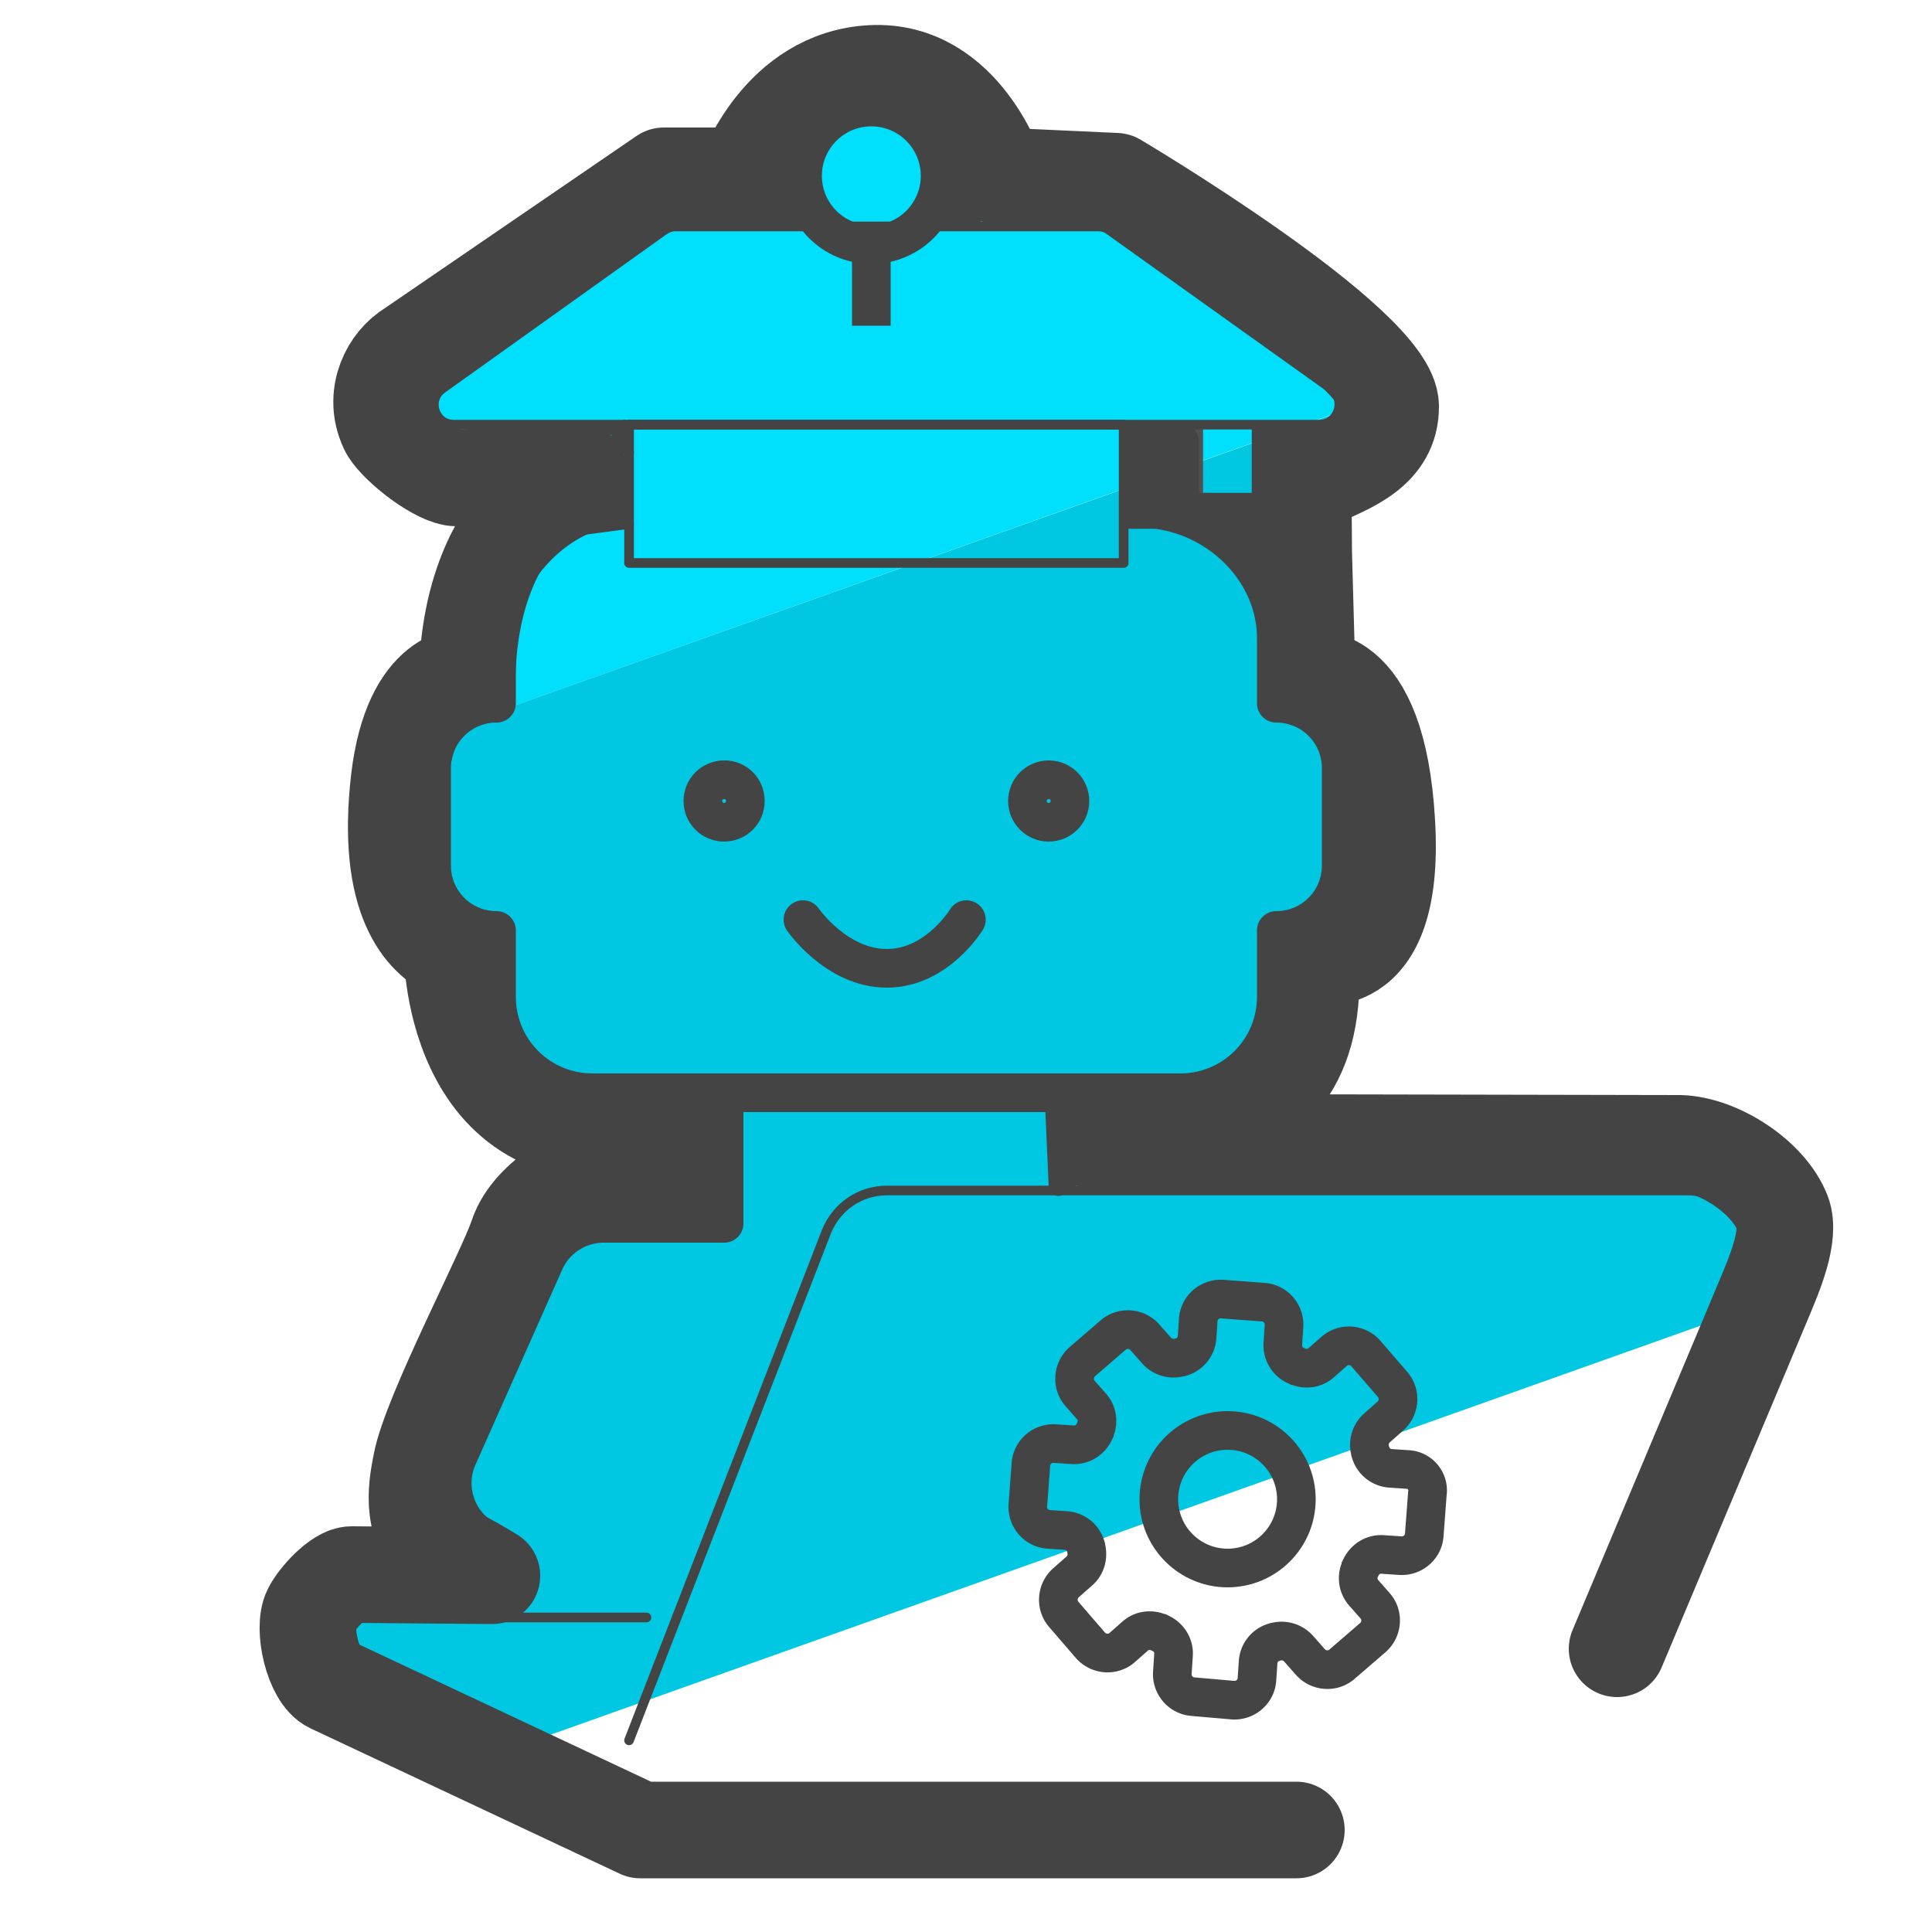 <svg xmlns="http://www.w3.org/2000/svg" id="Layer_1" x="0" y="0" version="1.1" viewBox="0 0 50 50" xml:space="preserve"><style>.st2,.st3{stroke-linecap:round;stroke-linejoin:round}.st2{fill:none;stroke:#444;stroke-miterlimit:10}.st3{stroke-width:.25}.st3,.st5{fill:none;stroke:#444;stroke-miterlimit:10}</style><path fill="#00dffc" d="M26.42 4.55c-1.02-.27-.19-2.02-1.27-2.02s-2.2-.14-3.2.21c-18.51 6.62-7.89 9.35-9.77 13.76-.35.81-.93 2.49-.1 2.2l23.85-8.49C32.35 7.23 30 5.5 26.42 4.55z"/><path fill="#00c8e2" d="M35.92 10.22l-25.73 9.15c-.3 1.54 3.93 8.7 3.93 10.32 0 7.71-6.14 10.63-5.87 13.56l4.07 2.33 33.85-12.04-.56-3.41c-.77-.25-12.8-.37-12.54-1.14.47-1.38 1.63-2.68 1.63-3.92.01-7.72-.95-10.75 1.22-14.85z"/><path d="M19.29 20.73c0 .31-.25.55-.55.55-.31 0-.55-.25-.55-.55 0-.31.25-.55.55-.55.3-.01.55.24.55.55z" class="st2"/><circle cx="27.14" cy="20.73" r=".55" class="st2"/><path d="M15.87 13.16c-1.22 0-3.02 1.51-3.02 3.36v1.68c-.93 0-1.68.75-1.68 1.68v2.52c0 .93.75 1.68 1.68 1.68v1.72a2.48 2.48 0 002.48 2.48h15.22a2.48 2.48 0 002.48-2.48v-1.72c.93 0 1.68-.75 1.68-1.68v-2.52c0-.93-.75-1.68-1.68-1.68v-1.68c0-1.86-1.67-3.36-3.52-3.36M12.69 39.91a1.674 1.674 0 01-.84-2.21l2.24-5.04c.27-.61.87-1 1.54-1h3.11V28.3" class="st2"/><path d="M33.55 46.78H16.77l-7.56-3.36s-.85-.54-.58-1.05.63-.51.63-.51h7.47" class="st3"/><path d="M16.28 45.04l5.11-13.17c.26-.64.87-1.06 1.56-1.06h20.71c1.2 0 2.02 1.23 1.55 2.33l-3.82 9.06M16.28 10.99h12.8v3.58h-12.8z" class="st3"/><path fill="none" stroke="#505050" stroke-linecap="round" stroke-linejoin="round" stroke-miterlimit="10" stroke-width=".25" d="M31.01 11.02v2.14"/><path d="M34.15 10.99H11.74c-.5 0-.7-.64-.3-.93l5.74-4.1c.09-.06.19-.1.3-.1h10.94c.11 0 .21.03.3.1l5.74 4.1c.39.29.18.93-.31.93z" class="st3"/><path d="M20.78 23.8s.87 1.26 2.17 1.26c1.3 0 2.06-1.26 2.06-1.26" class="st2"/><path id="XMLID_845_" d="M36.43 38.03l-.45-.03a.579.579 0 01-.51-.41v-.01a.59.59 0 01.17-.63l.34-.3c.24-.21.27-.58.06-.82l-.69-.8a.584.584 0 00-.82-.06l-.34.3c-.18.16-.44.18-.65.07h-.01a.581.581 0 01-.33-.57l.03-.45c.02-.32-.22-.6-.54-.62l-1.06-.08c-.32-.02-.6.22-.62.54l-.03.45c-.02.24-.18.44-.41.51h-.01a.59.59 0 01-.63-.17l-.3-.34a.584.584 0 00-.82-.06l-.8.69c-.24.21-.27.58-.06.82l.3.34c.16.18.18.44.07.65v.01c-.11.22-.33.35-.57.33l-.45-.03c-.32-.02-.6.22-.62.54l-.08 1.06c-.02.32.22.6.54.62l.45.03c.24.02.44.18.51.41v.01c.07.23.01.48-.17.63l-.34.3c-.24.21-.27.58-.06.82l.69.8c.21.24.58.27.82.06l.34-.3c.18-.16.44-.18.65-.07h.01c.22.11.35.33.33.57l-.03.45c-.02.32.22.6.54.62l1.03.09c.32.02.6-.22.62-.54l.03-.45c.02-.24.18-.44.41-.51h.01a.59.59 0 01.63.17l.3.34c.21.24.58.27.82.06l.8-.69c.24-.21.27-.58.06-.82l-.3-.34a.575.575 0 01-.07-.65v-.01c.11-.22.33-.35.57-.33l.45.03c.32.02.6-.22.62-.54l.08-1.06a.544.544 0 00-.51-.63z" class="st5"/><circle id="XMLID_841_" cx="31.77" cy="38.8" r="1.78" class="st5"/><circle id="XMLID_00000139253485315704691170000006843002991526025394_" cx="22.55" cy="4.55" r="1.78" class="st5"/><path d="M22.55 8.43v-2.1" class="st5"/><path fill="none" stroke="#444" stroke-linecap="round" stroke-linejoin="round" stroke-miterlimit="10" stroke-width="2.5" d="M41.85 42.67l3.81-9.07c.24-.58.7-1.62.47-2.21h0c-.36-.93-1.65-1.77-2.65-1.8l-15.06-.03v-.36s5.98 1.17 5.48-4.47c0 0 2.24.72 1.99-3.45-.24-4.17-2.06-3.7-2.06-3.7l-.09-3.26-.01-1.32c0-.26.16-.5.4-.61.77-.35 1.87-.73 1.86-1.88-.01-1.61-7.11-5.82-7.11-5.82l-3.06-.14s-.88-2.77-3.26-2.65-3.26 2.65-3.26 2.65h-2.12L10.53 9.1c-.53.39-.89 1.23-.47 2.04h0c.28.45 1.3 1.23 1.76 1.23l3.15-.18s-2.77.97-2.88 5.3c0 0-1.43-.11-1.76 2.69-.36 3.12.65 4.12 1.37 4.45 0 0 0 5.8 5.59 4.48l.15 1.2h-2.22s-1.47.6-1.83 1.68c-.3.91-2.25 4.61-2.49 5.88-.04.24-.35 1.44.3 2.04.53.49.02-.05 1.53.87l-3.63-.03c-.34 0-.9.62-1.05.93h0c-.23.46.05 1.7.52 1.92l8 3.76h16.98"/><path fill="none" stroke="#444" stroke-linecap="round" stroke-linejoin="round" stroke-miterlimit="10" stroke-width=".5" d="M27.3 28.68l.09 2.02.68-.49M24.44 5.67l.54-.34.16.34h-.35m-5.27 0l.72-.52.38.52h-.74"/><path d="M15.88 11.14l.28.33v-.48l-.67.24.79.47-.12 1.23-1.08.79 1.2-.16m12.87 0h.72l-.78-.88 1.26.22m2.17 1.18v-3.01h2.19l-2.1.29.68.11-.3.29-.31-.15.04.56.24-.72-.29-.21.22-.09-.06.41" class="st3"/><path d="M30.53 11.44v1.72l-1.05-.59v-1.13l.52.03v.42" class="st2"/><path d="M30.53 13.32h1.99v.61l-.46-.37-.39.06 1.17-.06-2.13-.44-.18-.24h2.52l-.53.24-1.45-.1.72.2" class="st3"/></svg>
